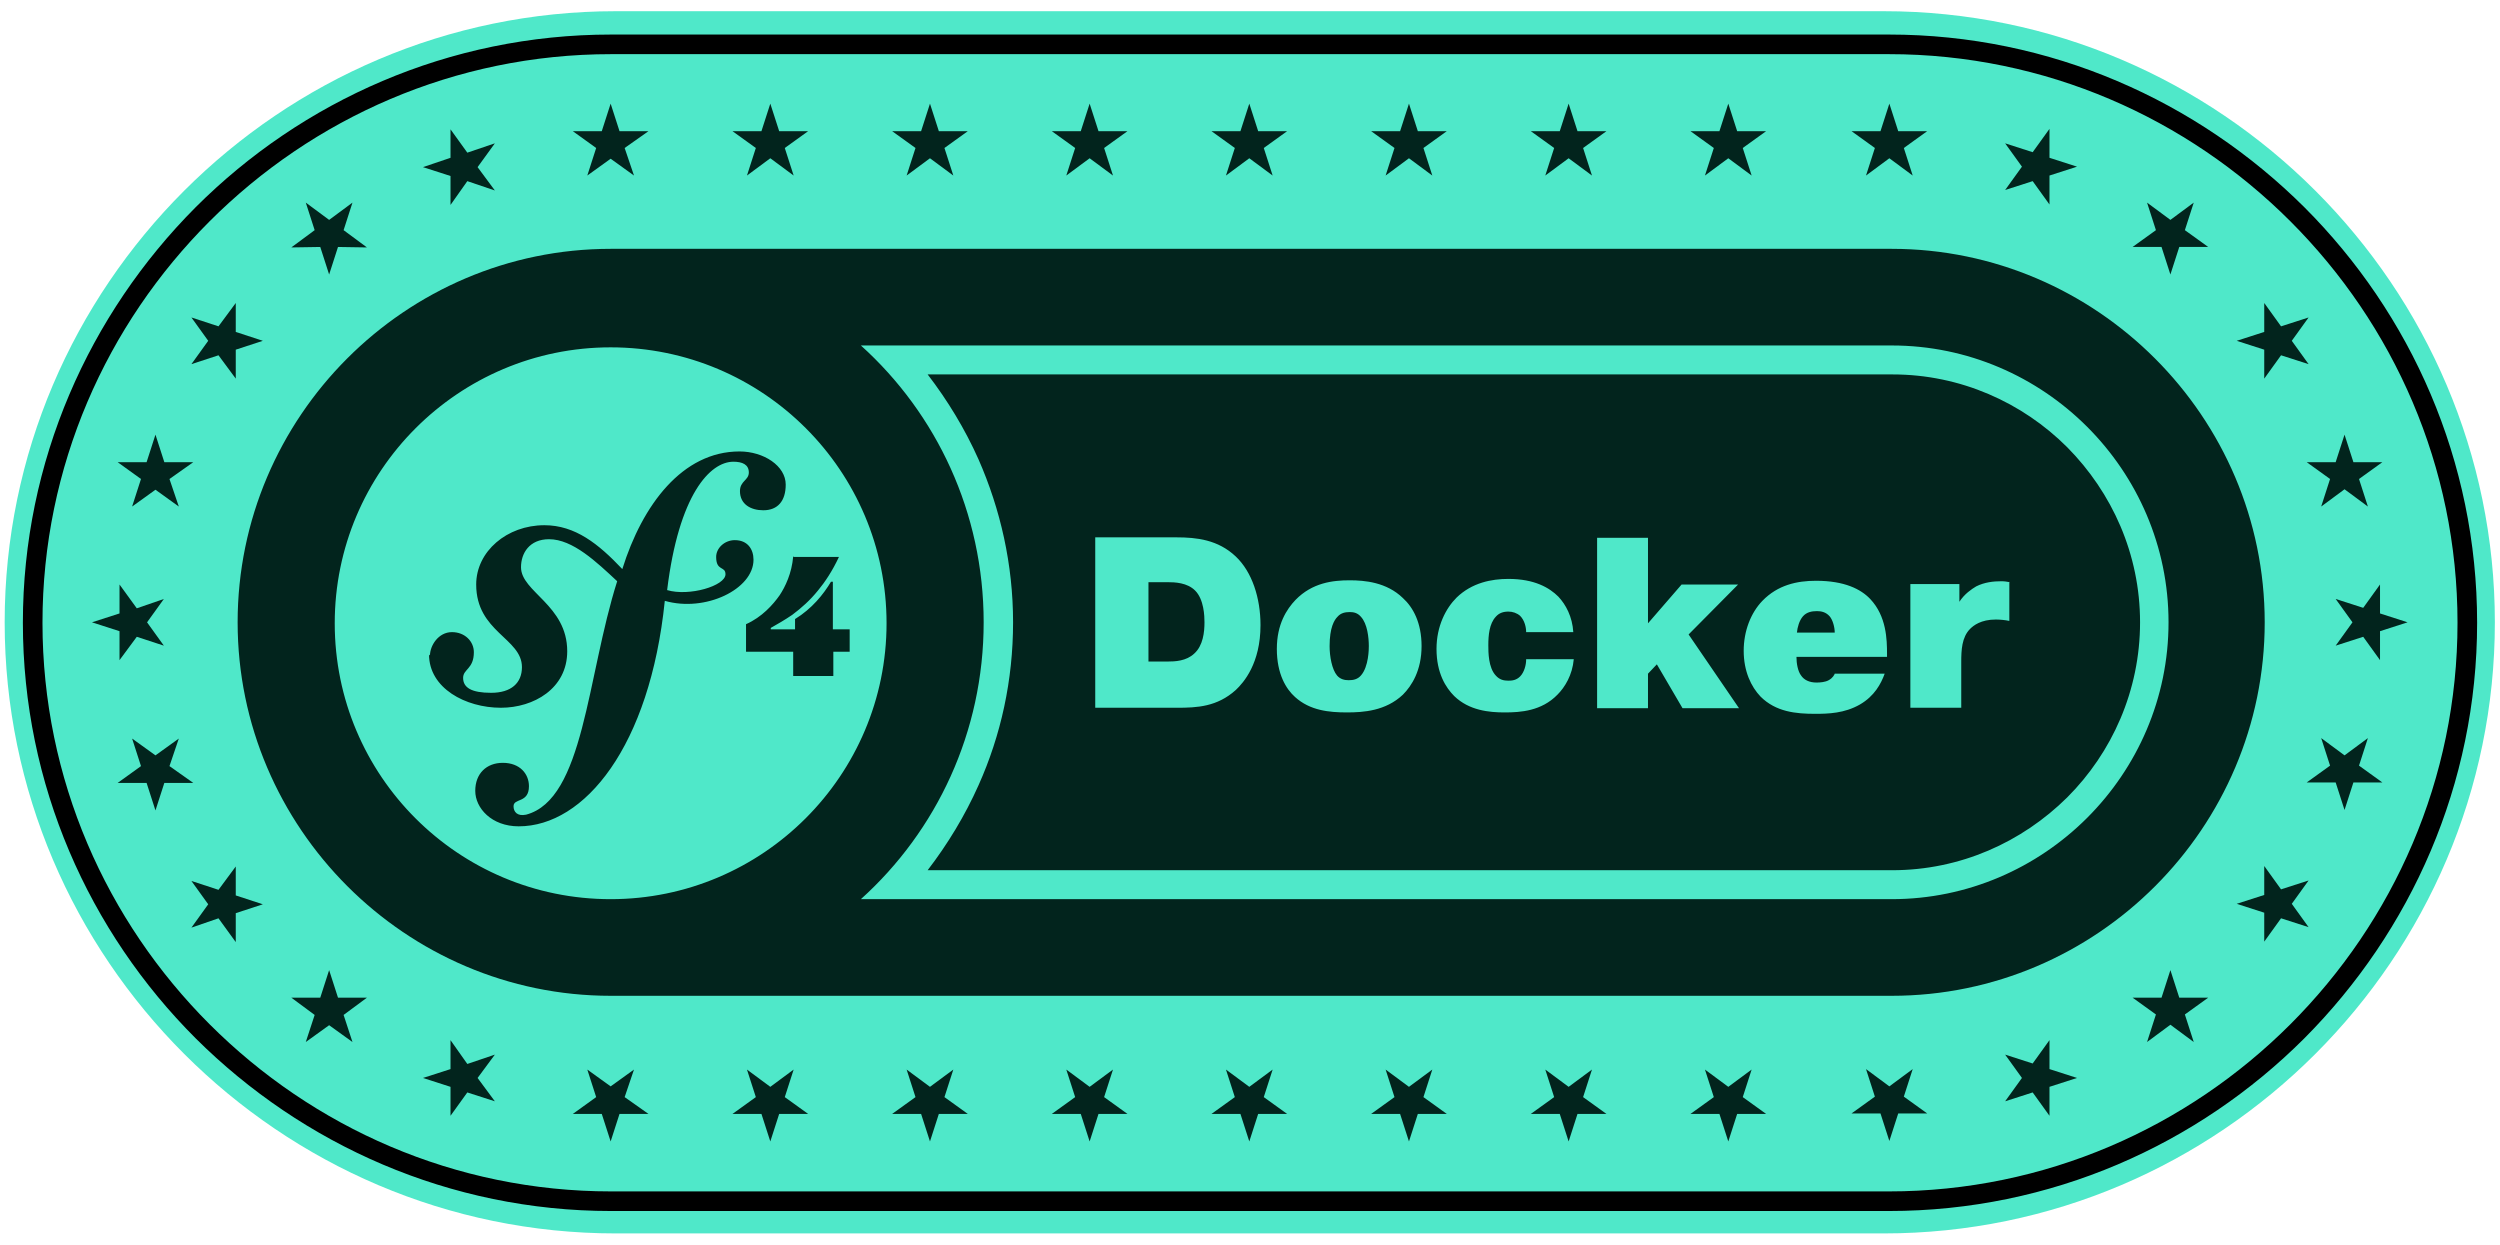 <?xml version="1.0" encoding="UTF-8"?>
<!DOCTYPE svg PUBLIC "-//W3C//DTD SVG 1.1//EN" "http://www.w3.org/Graphics/SVG/1.1/DTD/svg11.dtd">
<!-- Creator: CorelDRAW 2017 -->
<svg xmlns="http://www.w3.org/2000/svg" xml:space="preserve" width="5.355in" height="2.667in" version="1.1" style="shape-rendering:geometricPrecision; text-rendering:geometricPrecision; image-rendering:optimizeQuality; fill-rule:evenodd; clip-rule:evenodd"
viewBox="0 0 5355 2667"
 xmlns:xlink="http://www.w3.org/1999/xlink">
 <defs>
  <style type="text/css">
   <![CDATA[
    .fil0 {fill:none}
    .fil2 {fill:#02241D}
    .fil1 {fill:#4FE8C9}
    .fil3 {fill:black;fill-rule:nonzero}
   ]]>
  </style>
 </defs>
 <g id="Layer_x0020_1">
  <g id="_797125392">
   <rect class="fil0" width="5355" height="2667"/>
   <path class="fil1" d="M1319 24l2716 0c720,0 1309,589 1309,1309 0,720 -589,1309 -1309,1309l-2716 0c-720,0 -1309,-589 -1309,-1309 0,-720 589,-1309 1309,-1309z"/>
   <path class="fil2" d="M4052 802l-2065 0c43,56 80,117 109,182 47,107 74,225 74,349 0,124 -26,242 -74,349 -29,65 -66,126 -109,182l2066 0c146,0 278,-60 375,-156 96,-96 156,-229 156,-375l0 0 0 0c0,-146 -60,-278 -156,-375 -96,-96 -229,-156 -374,-156l0 0 0 0zm-2208 -62l2208 0c326,0 593,267 593,593l0 0c0,326 -267,593 -593,593l-2208 0c162,-146 263,-358 263,-593 0,-235 -101,-447 -263,-593zm2208 1393c440,0 799,-360 799,-800l0 0c0,-440 -360,-800 -799,-800l-2744 0c-440,0 -799,360 -799,800l0 0c0,440 360,800 799,800l2744 0zm-2353 -941c-3,36 -17,65 -29,83 -14,20 -38,47 -72,62l0 59 101 0 0 52 86 0 0 -52 35 0 0 -48 -36 0 0 -102 -4 0c-16,27 -41,58 -77,80l0 22 -52 0 0 -3c14,-8 30,-17 46,-28 20,-15 38,-31 55,-52 15,-18 31,-42 45,-72l-96 0zm-391 -448c-326,0 -591,265 -591,591 0,327 265,591 591,591 326,0 591,-265 591,-591 0,-327 -265,-591 -591,-591zm-387 660c0,-21 18,-50 47,-50 28,0 47,20 47,43 0,36 -23,36 -23,55 0,21 18,32 60,32 43,0 66,-21 66,-55 0,-62 -98,-75 -98,-177 0,-71 66,-127 146,-127 66,0 116,40 167,94 43,-138 129,-252 251,-252 52,0 99,31 99,71 0,35 -17,55 -48,55 -27,0 -50,-13 -50,-41 0,-22 19,-23 19,-40 0,-17 -14,-23 -33,-23 -50,0 -117,70 -142,275 47,14 125,-9 125,-34 0,-18 -20,-6 -20,-37 0,-19 18,-36 40,-36 27,0 40,19 40,42 0,63 -103,113 -190,88 -32,312 -172,483 -313,483 -58,0 -93,-39 -93,-76 0,-37 24,-60 59,-60 37,0 56,24 56,50 0,37 -33,25 -33,43 0,12 8,22 27,18 124,-33 130,-295 195,-500 -44,-41 -95,-90 -146,-90 -42,0 -60,30 -60,60 0,53 99,81 99,180 0,80 -72,121 -142,121 -76,0 -154,-42 -154,-114zm1425 -253l0 365 175 0c43,0 86,-2 126,-38 17,-16 53,-57 53,-139 0,-58 -18,-114 -53,-147 -38,-36 -84,-41 -127,-41l-175 0zm114 96l40 0c17,0 43,1 60,18 19,19 20,55 20,68 0,21 -3,50 -22,67 -17,16 -41,17 -57,17l-41 0 0 -171zm431 64c9,0 17,2 24,10 14,15 17,45 17,63 0,5 0,44 -17,63 -7,8 -16,10 -26,10 -9,0 -18,-2 -25,-10 -11,-13 -16,-41 -16,-63 0,-40 10,-56 17,-63 7,-8 16,-10 27,-10zm154 73c0,-50 -18,-83 -40,-103 -35,-34 -82,-38 -114,-38 -36,0 -80,5 -116,42 -19,20 -40,52 -40,105 0,54 20,86 39,103 32,29 73,33 111,33 35,0 83,-3 120,-38 19,-19 40,-52 40,-104zm224 29c0,11 -4,27 -13,36 -8,8 -17,9 -25,9 -10,0 -19,-2 -27,-11 -16,-17 -16,-50 -16,-65 0,-21 2,-46 16,-61 7,-8 16,-11 27,-11 9,0 18,3 25,9 10,10 13,25 13,35l101 0c-2,-33 -16,-59 -32,-76 -19,-19 -51,-38 -107,-38 -36,0 -78,8 -111,40 -23,23 -43,61 -43,110 0,52 20,83 38,101 32,31 75,35 108,35 34,0 79,-3 113,-38 16,-16 32,-42 35,-76l-102 0zm261 -78l0 -183 -109 0 0 365 109 0 0 -74 19 -20 55 94 121 0 -108 -158 106 -107 -121 0 -71 82zm401 106c-2,5 -5,11 -14,16 -7,4 -18,5 -26,5 -16,0 -27,-6 -33,-15 -7,-9 -10,-26 -10,-40l194 0 0 -6c0,-31 -1,-81 -36,-118 -20,-21 -55,-39 -116,-39 -41,0 -82,9 -115,43 -25,26 -40,65 -40,107 0,44 16,77 36,98 33,33 76,37 117,37 28,0 63,-1 96,-20 31,-18 45,-44 53,-66l-107 0zm-82 -86c1,-11 5,-26 13,-35 8,-9 19,-11 30,-11 9,0 19,2 27,11 7,8 11,24 11,35l-81 0zm456 -108c-6,-1 -11,-2 -18,-2 -17,0 -36,2 -54,11 -10,6 -25,16 -36,33l0 -38 -105 0 0 265 109 0 0 -98c0,-25 1,-53 19,-71 7,-7 23,-20 55,-20 8,0 20,1 29,3l0 -84z"/>
   <path class="fil3" d="M1309 74l2737 0c346,0 661,142 890,370 228,228 370,543 370,890 0,346 -142,661 -370,890 -228,228 -543,370 -890,370l-2737 0c-346,0 -661,-142 -890,-370 -228,-228 -370,-543 -370,-890 0,-346 142,-661 370,-890 228,-228 543,-370 890,-370zm2737 42l-2737 0c-335,0 -639,137 -860,358 -221,221 -358,525 -358,860 0,335 137,639 358,860 221,221 525,358 860,358l2737 0c335,0 639,-137 860,-358 221,-221 358,-525 358,-860 0,-335 -137,-639 -358,-860 -221,-221 -525,-358 -860,-358z"/>
   <polygon class="fil2" points="1308,2445 1289,2386 1227,2386 1277,2350 1258,2291 1308,2327 1358,2291 1338,2350 1389,2386 1327,2386 "/>
   <polygon class="fil2" points="965,2390 965,2328 906,2309 965,2290 965,2228 1001,2279 1060,2259 1023,2309 1060,2359 1001,2340 "/>
   <polygon class="fil2" points="655,2232 674,2174 624,2137 686,2137 705,2078 724,2137 786,2137 736,2174 755,2232 705,2196 "/>
   <polygon class="fil2" points="410,1987 446,1937 410,1887 468,1906 505,1856 505,1918 563,1937 505,1956 505,2018 468,1967 "/>
   <polygon class="fil2" points="252,1677 302,1641 283,1582 333,1618 383,1582 363,1641 414,1677 352,1677 333,1736 314,1677 "/>
   <polygon class="fil2" points="197,1333 256,1314 256,1252 293,1303 351,1283 315,1333 351,1383 293,1364 256,1414 256,1352 "/>
   <polygon class="fil2" points="252,990 314,990 333,931 352,990 414,990 363,1026 383,1085 333,1049 283,1085 302,1026 "/>
   <polygon class="fil2" points="410,680 468,699 505,649 505,711 563,730 505,749 505,811 468,761 410,780 446,730 "/>
   <polygon class="fil2" points="655,434 705,471 755,434 736,493 786,530 724,529 705,588 686,529 624,530 674,493 "/>
   <polygon class="fil2" points="965,277 1001,327 1060,307 1023,358 1060,408 1001,388 965,439 965,377 906,358 965,338 "/>
   <polygon class="fil2" points="1308,222 1327,281 1389,281 1338,317 1358,376 1308,340 1258,376 1277,317 1227,281 1289,281 "/>
   <path class="fil2" d="M4047 222l-19 59 -62 0 50 36 -19 59 50 -37 50 37 -19 -59 50 -36 -62 0 -19 -59zm343 54l-36 50 -59 -19 36 50 -36 50 59 -19 36 50 0 -62 59 -19 -59 -19 0 -62zm309 158l-50 37 -50 -37 19 59 -50 36 62 0 19 59 19 -59 62 0 -50 -36 19 -59zm246 246l-59 19 -36 -50 0 62 -59 19 59 19 0 62 36 -50 59 19 -36 -50 36 -50zm158 310l-62 0 -19 -59 -19 59 -62 0 50 36 -19 59 50 -37 50 37 -19 -59 50 -36zm54 343l-59 -19 0 -62 -36 50 -59 -19 36 50 -36 50 59 -19 36 50 0 -62 59 -19zm-54 343l-50 -36 19 -59 -50 37 -50 -37 19 59 -50 36 62 0 19 59 19 -59 62 0zm-158 310l-36 -50 36 -50 -59 19 -36 -50 0 62 -59 19 59 19 0 62 36 -50 59 19zm-246 246l-19 -59 50 -36 -62 0 -19 -59 -19 59 -62 0 50 36 -19 59 50 -37 50 37zm-309 158l0 -62 59 -19 -59 -19 0 -62 -36 50 -59 -19 36 50 -36 50 59 -19 36 50zm-343 54l19 -59 62 0 -50 -36 19 -59 -50 37 -50 -37 19 59 -50 36 62 0 19 59z"/>
   <path class="fil2" d="M1650 222l19 59 62 0 -50 36 19 59 -50 -37 -50 37 19 -59 -50 -36 62 0 19 -59zm342 0l19 59 62 0 -50 36 19 59 -50 -37 -50 37 19 -59 -50 -36 62 0 19 -59zm342 0l19 59 62 0 -50 36 19 59 -50 -37 -50 37 19 -59 -50 -36 62 0 19 -59zm342 0l19 59 62 0 -50 36 19 59 -50 -37 -50 37 19 -59 -50 -36 62 0 19 -59zm342 0l19 59 62 0 -50 36 19 59 -50 -37 -50 37 19 -59 -50 -36 62 0 19 -59zm342 0l19 59 62 0 -50 36 19 59 -50 -37 -50 37 19 -59 -50 -36 62 0 19 -59zm342 0l19 59 62 0 -50 36 19 59 -50 -37 -50 37 19 -59 -50 -36 62 0 19 -59z"/>
   <path class="fil2" d="M1650 2445l19 -59 62 0 -50 -36 19 -59 -50 37 -50 -37 19 59 -50 36 62 0 19 59zm342 0l19 -59 62 0 -50 -36 19 -59 -50 37 -50 -37 19 59 -50 36 62 0 19 59zm342 0l19 -59 62 0 -50 -36 19 -59 -50 37 -50 -37 19 59 -50 36 62 0 19 59zm342 0l19 -59 62 0 -50 -36 19 -59 -50 37 -50 -37 19 59 -50 36 62 0 19 59zm342 0l19 -59 62 0 -50 -36 19 -59 -50 37 -50 -37 19 59 -50 36 62 0 19 59zm342 0l19 -59 62 0 -50 -36 19 -59 -50 37 -50 -37 19 59 -50 36 62 0 19 59zm342 0l19 -59 62 0 -50 -36 19 -59 -50 37 -50 -37 19 59 -50 36 62 0 19 59z"/>
  </g>
 </g>
</svg>
